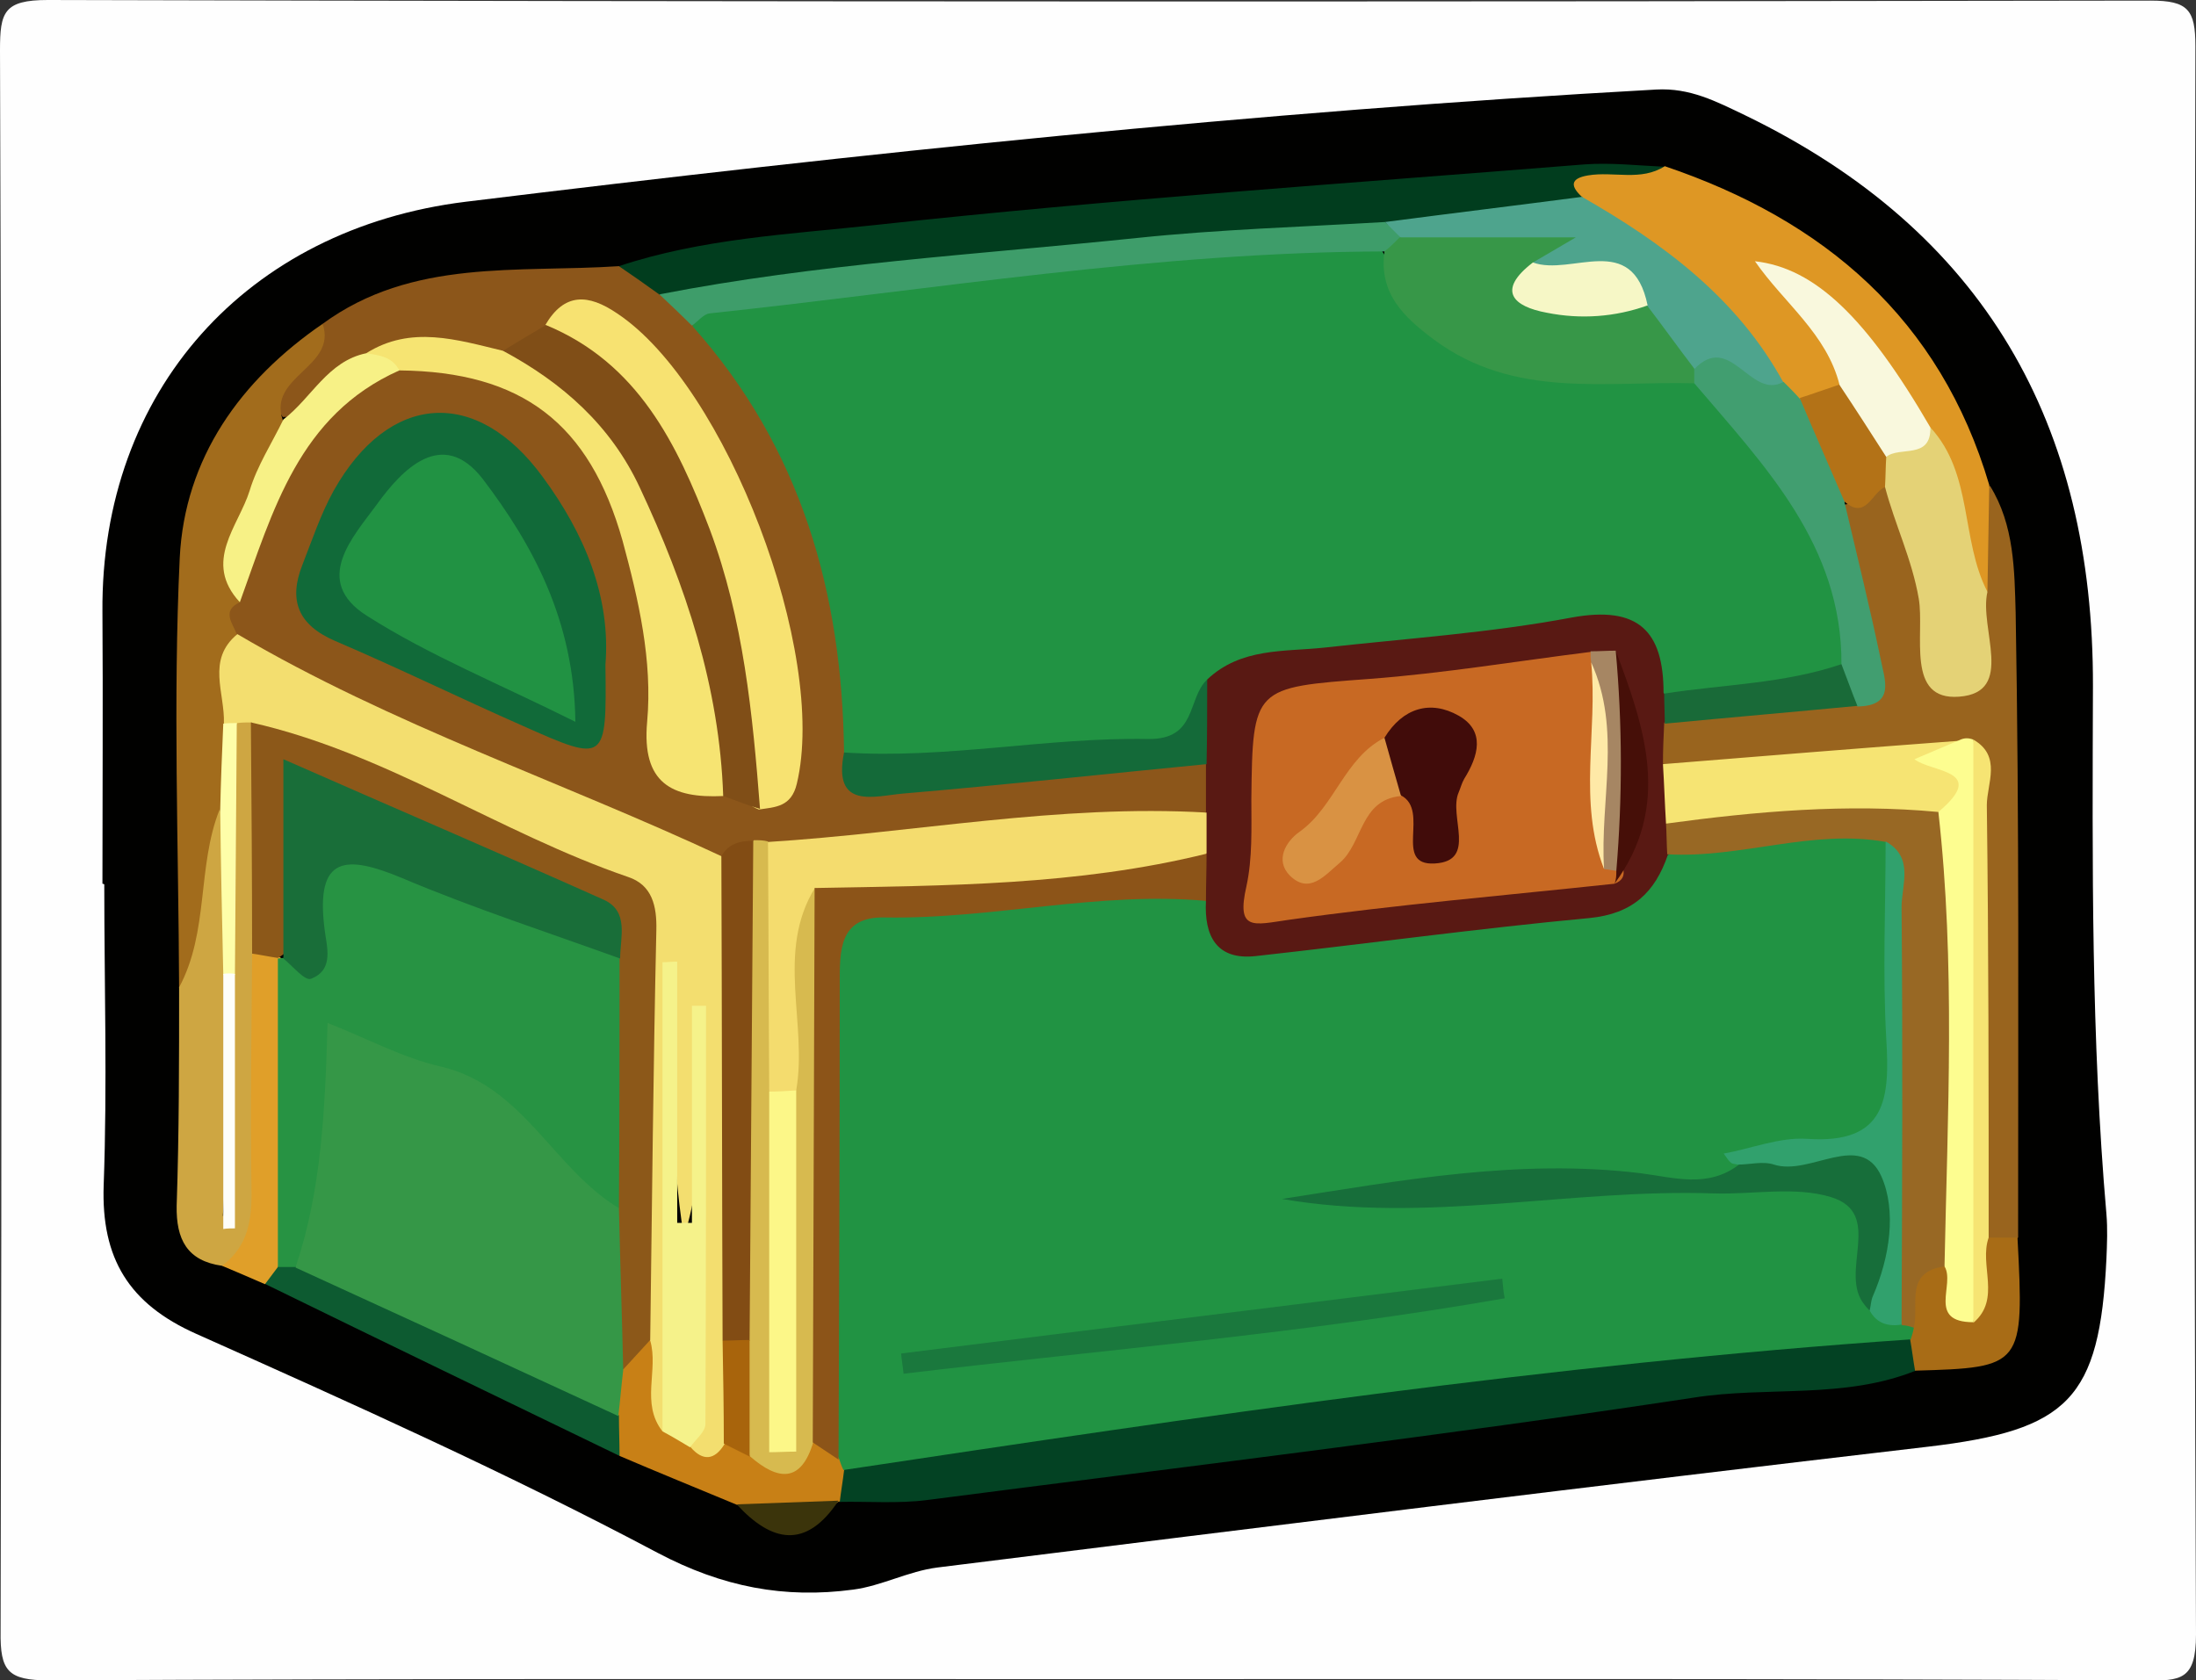 <?xml version="1.0" encoding="utf-8"?>
<!-- Generator: Adobe Illustrator 23.0.2, SVG Export Plug-In . SVG Version: 6.00 Build 0)  -->
<svg version="1.1" id="Camada_1" xmlns="http://www.w3.org/2000/svg" xmlns:xlink="http://www.w3.org/1999/xlink" x="0px" y="0px"
	 viewBox="0 0 35.8 27.4" style="enable-background:new 0 0 35.8 27.4;" xml:space="preserve">
<rect x="0" y="0" width="35.8" height="27.4" fill="#333333" stroke="none"/>
<style type="text/css">
	.st0{fill:#FEFEFE;}
	.st1{fill:#010100;}
	.st2{fill:#8C561A;}
	.st3{fill:#034223;}
	.st4{fill:#99641E;}
	.st5{fill:#013D1E;}
	.st6{fill:#DE9724;}
	.st7{fill:#A26C1C;}
	.st8{fill:#CEA642;}
	.st9{fill:#0D5B31;}
	.st10{fill:#C88016;}
	.st11{fill:#E09F29;}
	.st12{fill:#A86C16;}
	.st13{fill:#3B340B;}
	.st14{fill:#219343;}
	.st15{fill:#F3DE6F;}
	.st16{fill:#591913;}
	.st17{fill:#116A39;}
	.st18{fill:#F4DC6E;}
	.st19{fill:#F7E271;}
	.st20{fill:#F6E472;}
	.st21{fill:#804E17;}
	.st22{fill:#3E9D6A;}
	.st23{fill:#D7BA4F;}
	.st24{fill:#824C14;}
	.st25{fill:#146A39;}
	.st26{fill:#F7F186;}
	.st27{fill:#F6E473;}
	.st28{fill:#419E70;}
	.st29{fill:#FDFD90;}
	.st30{fill:#E4D276;}
	.st31{fill:#196A38;}
	.st32{fill:#B37217;}
	.st33{fill:#4EA48D;}
	.st34{fill:#F9F8DD;}
	.st35{fill:#FEFEA9;}
	.st36{fill:#8C5819;}
	.st37{fill:#FEFEF9;}
	.st38{fill:#359747;}
	.st39{fill:#279343;}
	.st40{fill:#8C5418;}
	.st41{fill:#F5F28A;}
	.st42{fill:#A8640C;}
	.st43{fill:#986824;}
	.st44{fill:#379748;}
	.st45{fill:#C86923;}
	.st46{fill:#460F08;}
	.st47{fill:#A68663;}
	.st48{fill:#219243;}
	.st49{fill:#FCF788;}
	.st50{fill:#176E3A;}
	.st51{fill:#1A783D;}
	.st52{fill:#31A16D;}
	.st53{fill:#F6F7C6;}
	.st54{fill:#196E39;}
	.st55{fill:#410C0A;}
	.st56{fill:#D99243;}
	.st57{fill:#FEE9A7;}
</style>
<g>
	<path class="st0" d="M17.94,27.38c-5.71,0-11.43-0.01-17.14,0.02c-0.67,0-0.8-0.15-0.79-0.8C0.03,18.01,0.03,9.41,0,0.82
		C0,0.2,0.06,0,0.78,0C12.2,0.03,23.63,0.03,35.06,0.01c0.61,0,0.73,0.15,0.73,0.74c-0.02,8.63-0.03,17.26,0.01,25.9
		c0,0.75-0.25,0.76-0.84,0.75C29.29,27.37,23.61,27.38,17.94,27.38z"/>
	<path class="st1" d="M1.67,14.41c0-1.48,0.01-2.96,0-4.43C1.64,6.37,4.03,3.73,7.59,3.29C14.04,2.5,20.5,1.82,27,1.46
		c0.55-0.03,0.97,0.19,1.45,0.42c3.9,1.89,5.68,5.03,5.67,9.31c-0.01,2.87-0.03,5.74,0.22,8.61c0.02,0.24,0.01,0.48,0,0.72
		c-0.11,2.3-0.62,2.8-2.91,3.07c-5.39,0.63-10.77,1.3-16.15,1.97c-0.47,0.06-0.91,0.3-1.37,0.36c-1.12,0.15-2.13-0.04-3.19-0.6
		c-2.45-1.3-4.99-2.44-7.52-3.57c-1.1-0.49-1.55-1.23-1.51-2.42c0.06-1.64,0.01-3.28,0.01-4.91C1.68,14.41,1.68,14.41,1.67,14.41z"
		/>
	<path class="st2" d="M5.26,5.28c1.46-1.07,3.18-0.83,4.83-0.94c0.35,0.01,0.63,0.17,0.89,0.39c0.22,0.19,0.43,0.39,0.64,0.59
		c1.84,1.94,2.37,4.35,2.45,6.92c0.19,0.55,0.61,0.38,0.99,0.31c1.13-0.22,2.29-0.08,3.42-0.34c0.42-0.09,0.87-0.06,1.25,0.23
		c0.18,0.24,0.19,0.5,0.05,0.76c-1.06,0.6-2.26,0.35-3.39,0.52c-1.18,0.17-2.38,0.23-3.57,0.31c-0.13,0-0.25,0-0.38,0
		c-0.25,0-0.49,0.04-0.74,0.04c-2.76-0.91-5.42-2.02-7.9-3.56c-0.22-0.25-0.3-0.52-0.15-0.84c0.52-1.62,1.05-3.25,2.92-3.85
		c1.97-0.07,3.28,0.85,3.81,2.71c0.27,0.96,0.49,1.93,0.52,2.93c0.01,0.6,0.16,1.11,0.81,1.3c0.21,0.04,0.42,0.09,0.64,0.08
		c0.24-0.06,0.3-0.25,0.3-0.45c0.06-2.55-0.52-4.87-2.46-6.7c-0.35-0.33-0.69-0.53-1.14-0.2C8.74,5.66,8.46,5.85,8.11,5.9
		C7.45,5.81,6.79,5.62,6.14,5.95C5.54,6.08,5.28,6.8,4.61,6.8C4.04,5.96,5.22,5.86,5.26,5.28z"/>
	<path class="st3" d="M31.23,22.35c-1.17,0.47-2.42,0.25-3.62,0.44c-4.15,0.63-8.33,1.13-12.5,1.67c-0.47,0.06-0.96,0.02-1.43,0.03
		c-0.13-0.21-0.12-0.41,0.02-0.61c0.28-0.33,0.68-0.38,1.07-0.45c4.83-0.77,9.7-1.23,14.55-1.88c0.62-0.08,1.27-0.12,1.86,0.22
		C31.35,21.95,31.37,22.14,31.23,22.35z"/>
	<path class="st4" d="M32.44,7.92c0.4,0.64,0.4,1.39,0.42,2.07c0.06,3.39,0.04,6.79,0.04,10.19c-0.21,0.15-0.4,0.13-0.58-0.05
		c-0.36-0.63-0.2-1.31-0.23-1.98c-0.08-1.85,0.15-3.72-0.13-5.56c-0.09-0.09-0.2-0.16-0.32-0.2c-1.14,0.01-2.26,0.27-3.4,0.27
		c-0.39,0-0.78,0.13-1.14-0.12c-0.17-0.25-0.18-0.51-0.04-0.78c0.9-0.47,1.9-0.44,2.87-0.57c0.57-0.07,0.36-0.46,0.35-0.8
		c-0.03-0.74-0.55-1.4-0.33-2.17c0.35,0.08,0.51-0.36,0.85-0.3c0.88,0.77,0.59,1.98,1.09,3.04c0.32-0.58,0.17-1.08,0.2-1.56
		C32.13,8.89,31.98,8.33,32.44,7.92z"/>
	<path class="st5" d="M10.76,4.81c-0.22-0.16-0.45-0.32-0.67-0.47c1.35-0.45,2.78-0.52,4.17-0.67c3.85-0.42,7.72-0.68,11.58-0.99
		c0.43-0.03,0.87,0.02,1.31,0.04c-0.36,0.79-1.32,0.3-1.79,0.85c-0.94,0.19-1.9,0.18-2.84,0.38C19.3,4.1,16.09,4.43,12.9,4.83
		C12.18,4.92,11.47,5.02,10.76,4.81z"/>
	<path class="st6" d="M25.8,3.22c-0.2-0.18-0.21-0.31,0.09-0.36c0.42-0.07,0.86,0.1,1.25-0.15c2.6,0.88,4.49,2.49,5.29,5.2
		c-0.01,0.58-0.02,1.15-0.03,1.73c-0.63-0.13-0.49-0.71-0.63-1.12c-0.15-0.44-0.22-0.91-0.46-1.33c-0.55-0.95-1.16-1.85-2.21-2.69
		c0.6,0.61,1.02,1.06,0.99,1.75c-0.16,0.29-0.4,0.42-0.73,0.37c-0.17-0.05-0.32-0.15-0.44-0.27c-0.68-0.93-1.45-1.76-2.44-2.37
		C26.18,3.81,25.87,3.61,25.8,3.22z"/>
	<path class="st7" d="M5.26,5.28c0.24,0.71-0.9,0.85-0.65,1.57C4.87,7.38,4.37,7.7,4.24,8.12C4.06,8.68,3.77,9.2,3.91,9.82
		c-0.3,0.14-0.12,0.34-0.05,0.52c0.09,0.5,0.09,1.01,0.08,1.52c0,0.46,0.01,0.92-0.09,1.37c-0.21,0.72-0.14,1.5-0.39,2.21
		c-0.1,0.29-0.1,0.65-0.54,0.67c-0.01-2.34-0.1-4.68,0.01-7.01C3.01,7.47,3.92,6.2,5.26,5.28z"/>
	<path class="st8" d="M2.92,16.1c0.49-0.91,0.29-1.97,0.66-2.9c0.32,0.87,0.07,1.76,0.15,2.64c0,1.34,0,2.69-0.1,4.03
		c-0.15,0.15-0.09-0.16,0.01-0.04c0.22-1.31,0.04-2.64,0.1-3.96c0.02-1.34-0.04-2.68,0.03-4.02c0.12-0.13,0.25-0.14,0.39-0.04
		c0.53,1.24,0.14,2.54,0.27,3.8c-0.01,1.26,0.01,2.52-0.01,3.78c-0.01,0.58-0.07,1.13-0.8,1.25c-0.57-0.08-0.75-0.43-0.74-0.98
		C2.92,18.48,2.92,17.29,2.92,16.1z"/>
	<path class="st9" d="M10.1,23.74c-1.92-0.93-3.85-1.86-5.77-2.8c-0.11-0.23,0.03-0.33,0.2-0.43c0.12-0.04,0.24-0.05,0.36-0.04
		c1.88,0.63,3.66,1.48,5.31,2.58C10.31,23.3,10.29,23.54,10.1,23.74z"/>
	<path class="st10" d="M10.1,23.74c0-0.22-0.01-0.44-0.01-0.66c-0.17-0.21-0.22-0.44-0.15-0.7c0.12-0.29,0.25-0.56,0.62-0.57
		c0.4,0.3,0.25,0.79,0.4,1.18c0.09,0.16,0.21,0.29,0.38,0.38c0.17,0.07,0.35,0.06,0.53,0.07c0.2,0.02,0.37,0.11,0.55,0.19
		c0.27,0.12,0.51,0.02,0.74-0.12c0.23-0.08,0.41,0.01,0.57,0.17c0.06,0.1,0.07,0.2,0.03,0.3c-0.02,0.17-0.05,0.34-0.07,0.51
		c0,0-0.01-0.01-0.01-0.01c-0.54,0.39-1.1,0.3-1.66,0.06C11.37,24.27,10.73,24.01,10.1,23.74z"/>
	<path class="st11" d="M4.53,20.66c-0.07,0.09-0.14,0.19-0.21,0.28c-0.23-0.1-0.46-0.2-0.7-0.3c0.43-0.32,0.49-0.76,0.48-1.26
		c-0.02-1.27,0-2.55,0.01-3.82c0.25-0.09,0.45-0.01,0.6,0.2C4.99,17.4,5.23,19.05,4.53,20.66z"/>
	<path class="st12" d="M32.42,20.18c0.16,0,0.32,0,0.47,0c0.11,2.1,0.09,2.12-1.67,2.17c-0.03-0.17-0.05-0.34-0.08-0.51
		c-0.07-0.1-0.13-0.21-0.16-0.33c-0.03-0.44-0.05-0.87,0.53-0.97c0.29,0,0.32,0.35,0.56,0.41C32.21,20.69,32.15,20.36,32.42,20.18z"
		/>
	<path class="st13" d="M12.01,24.53c0.55-0.02,1.1-0.04,1.66-0.06C13.14,25.27,12.58,25.15,12.01,24.53z"/>
	<path class="st14" d="M13.76,12.27c-0.03-2.6-0.7-4.97-2.47-6.95c0.35-0.94,1.26-0.53,1.84-0.6c2.85-0.38,5.72-0.68,8.6-0.84
		c0.24-0.01,0.48,0,0.71,0.06c1.16,2.05,3.16,2.06,5.14,2.09c1.66,1.04,2.87,3.43,2.5,4.93c-0.91,0.5-1.88,0.6-2.9,0.48
		c-0.48-1.06-1.34-1.19-2.35-0.95c-1.2,0.28-2.45,0.2-3.66,0.43c-0.48,0.09-0.94,0.16-1.25,0.57c-0.27,0.41-0.53,0.76-1.11,0.78
		c-1.31,0.05-2.61,0.27-3.93,0.32C14.47,12.6,14.07,12.59,13.76,12.27z"/>
	<path class="st15" d="M10.8,23.34c-0.36-0.46-0.06-1-0.2-1.48c-0.38-0.33-0.34-0.78-0.34-1.22c0-1.67-0.07-3.34,0.04-5.01
		c0.04-0.65-0.07-1.03-0.73-1.26c-1.55-0.52-2.93-1.41-4.46-1.98c-0.38-0.14-0.72-0.34-1.01-0.61c-0.08,0-0.15,0-0.23,0.01
		c-0.07,0.11-0.14,0.12-0.22,0.01c0.02-0.5-0.29-1.04,0.22-1.46c2.51,1.48,5.28,2.4,7.91,3.63c0.44,0.41,0.34,0.96,0.34,1.46
		c0.02,2.11,0.01,4.23,0.01,6.34c-0.06,0.6,0.14,1.25-0.32,1.78c-0.16,0.26-0.35,0.28-0.55,0.05c-0.32-1.99,0.34-3.95,0.17-5.94
		c-0.03-0.39,0.1-0.79,0-1.01c-0.06,1.07,0.11,2.3-0.28,3.52c-0.23-1.4-0.18-2.81-0.19-3.73c0.09,1.02-0.13,2.51,0.12,4.03
		C11.22,21.42,11.44,22.43,10.8,23.34z"/>
	<path class="st16" d="M19.68,11.08c0.55-0.52,1.25-0.45,1.91-0.52c1.35-0.15,2.7-0.24,4.03-0.49c1.09-0.2,1.5,0.22,1.5,1.23
		c0.16,0.16,0.16,0.32,0.01,0.49c-0.01,0.22-0.02,0.44-0.02,0.66c0.27,0.27,0.34,0.61,0.33,0.97c0,0.21-0.02,0.43-0.08,0.63
		c-0.24,0.84-0.89,1.18-1.68,1.3c-1.68,0.26-3.38,0.37-5.07,0.5c-0.71,0.06-1.1-0.34-1.21-1.03c-0.03-0.28-0.03-0.55-0.02-0.83
		c0.02-0.28,0.07-0.54,0.28-0.75c0-0.27,0-0.53,0-0.8C19.46,11.99,19.57,11.54,19.68,11.08z"/>
	<path class="st17" d="M9.87,10.84c0.02,1.6,0.01,1.6-1.36,0.99c-1.02-0.45-2.02-0.94-3.05-1.38c-0.6-0.26-0.76-0.66-0.53-1.24
		c0.16-0.41,0.3-0.83,0.51-1.21c0.9-1.6,2.33-1.7,3.41-0.22C9.52,8.69,9.96,9.72,9.87,10.84z"/>
	<path class="st18" d="M19.67,13.25c0,0.22,0,0.44,0,0.66c-0.25,0.61-0.8,0.53-1.31,0.6c-1.57,0.23-3.16,0.18-4.73,0.34
		c-0.46,0.35-0.28,0.85-0.32,1.31c-0.05,0.57,0.13,1.19-0.33,1.68c-0.22,0.08-0.43,0.06-0.6-0.12c-0.29-1.34-0.47-2.68,0.13-3.99
		C14.9,13.58,17.26,13.11,19.67,13.25z"/>
	<path class="st19" d="M8.89,5.3c0.31-0.53,0.7-0.51,1.17-0.19c1.78,1.18,3.44,5.54,2.93,7.67c-0.09,0.38-0.35,0.38-0.62,0.42
		c-0.31-0.12-0.38-0.41-0.39-0.68C11.87,9.72,11.02,7.24,8.89,5.3z"/>
	<path class="st20" d="M11.79,12.98c-0.84,0.04-1.33-0.21-1.24-1.21c0.09-1-0.14-1.99-0.4-2.95C9.61,6.9,8.51,6.06,6.51,6.04
		C6.29,6.02,6.08,5.99,5.97,5.76C6.7,5.3,7.45,5.54,8.2,5.72c1.06,0.03,1.65,0.8,2.16,1.54c0.98,1.44,1.42,3.11,1.65,4.82
		C12.05,12.39,12.04,12.73,11.79,12.98z"/>
	<path class="st21" d="M11.79,12.98c-0.06-1.78-0.61-3.43-1.36-5.03C9.96,6.94,9.17,6.24,8.2,5.72c0.23-0.14,0.46-0.28,0.7-0.42
		c1.5,0.62,2.14,1.94,2.67,3.33c0.55,1.47,0.7,3.01,0.82,4.56C12.18,13.13,11.99,13.05,11.79,12.98z"/>
	<path class="st22" d="M22.57,4.1c-3.7,0.01-7.34,0.62-11,1.01c-0.1,0.01-0.19,0.13-0.29,0.2c-0.17-0.17-0.35-0.34-0.53-0.51
		c2.57-0.5,5.19-0.65,7.79-0.92c1.34-0.14,2.69-0.18,4.04-0.26c0.1,0.1,0.26,0.15,0.3,0.31C22.83,4.09,22.76,4.21,22.57,4.1z"/>
	<path class="st23" d="M12.98,17.78c0.19-1.09-0.34-2.26,0.31-3.31c0.44,3.01,0.48,6.03-0.03,9.04c-0.2,0.68-0.58,0.63-1.03,0.24
		c-0.33-0.64-0.16-1.33-0.2-2c0-2.23-0.01-4.45,0-6.68c0-0.47-0.11-0.96,0.26-1.37c0.08,0,0.15,0,0.23,0.02
		c0.01,1.36,0.01,2.71,0.02,4.07c0.47,1.42,0.04,2.89,0.21,4.04C12.92,20.68,12.43,19.21,12.98,17.78z"/>
	<path class="st24" d="M12.28,13.71c-0.02,2.72-0.04,5.43-0.06,8.15C12.08,22,11.93,22,11.78,21.86c-0.01-2.63-0.01-5.27-0.02-7.9
		C11.88,13.75,12.07,13.71,12.28,13.71z"/>
	<path class="st25" d="M19.68,11.08c0,0.46,0,0.92-0.01,1.38c-1.65,0.16-3.3,0.34-4.95,0.48c-0.46,0.04-1.15,0.27-0.96-0.67
		c1.66,0.11,3.31-0.25,4.96-0.22C19.52,12.06,19.35,11.39,19.68,11.08z"/>
	<path class="st26" d="M5.97,5.76C6.18,5.79,6.4,5.82,6.51,6.04C4.87,6.77,4.45,8.33,3.91,9.82C3.3,9.16,3.89,8.58,4.07,8
		c0.12-0.4,0.36-0.77,0.55-1.16C5.08,6.49,5.34,5.89,5.97,5.76z"/>
	<path class="st14" d="M19.66,14.69c-0.03,0.57,0.17,0.97,0.81,0.9c1.81-0.2,3.62-0.45,5.44-0.62c0.71-0.07,1.07-0.42,1.28-1.03
		c1.17-0.5,2.35-0.83,3.6-0.3c0.53,1.47,0.28,2.97,0.18,4.46c-0.04,0.51-0.54,0.59-0.96,0.74c-0.55,0.2-1.21-0.15-1.67,0.38
		c-1.69,0.13-3.39,0.07-5.07,0.23c-0.67,0.06-1.34-0.04-1.77,0.08c1.78,0.09,3.78-0.42,5.81-0.2c0.39,0.04,0.78,0,1.18-0.08
		c1.6-0.33,1.97-0.04,2.13,1.59c0.05,0.24,0.2,0.41,0.37,0.56c0.08,0.08,0.15,0.16,0.21,0.25c-0.01,0.06-0.03,0.13-0.05,0.19
		c-5.84,0.4-11.62,1.26-17.4,2.13c-0.03-0.06-0.05-0.12-0.07-0.18c-0.23-0.4-0.22-0.84-0.22-1.28c0-2.19,0.01-4.38,0-6.57
		c-0.01-0.91,0.38-1.37,1.29-1.28c1.24,0.12,2.44-0.26,3.67-0.25C18.84,14.43,19.3,14.33,19.66,14.69z"/>
	<path class="st27" d="M27.16,13.43c-0.02-0.32-0.03-0.65-0.05-0.97c1.61-0.13,3.21-0.26,4.82-0.38c0.22,0.16-0.34,0.13-0.07,0.39
		c0.43,0.41,0.25,0.76-0.28,0.95C30.11,13.36,28.64,13.7,27.16,13.43z"/>
	<path class="st28" d="M30.02,10.83c0.01-1.94-1.25-3.23-2.39-4.57c-0.06-0.06-0.09-0.12-0.09-0.19c0-0.07,0.01-0.11,0.03-0.11
		c0.66-0.8,1.02,0.13,1.51,0.27c0.09,0.09,0.18,0.18,0.26,0.27c0.53,0.44,0.97,0.91,0.73,1.69c0.2,0.85,0.41,1.7,0.59,2.56
		c0.06,0.32,0.25,0.76-0.38,0.77C30.05,11.34,29.88,11.14,30.02,10.83z"/>
	<path class="st29" d="M31.6,13.24c0.82-0.69-0.11-0.64-0.39-0.86c0.26-0.11,0.49-0.21,0.73-0.31c0.08-0.04,0.15-0.04,0.23-0.01
		c0.28,1.46,0.12,2.93,0.11,4.39c-0.01,1.7,0.18,3.41-0.11,5.11c-0.76,0-0.29-0.62-0.47-0.91c-0.07-0.1-0.19-0.18-0.2-0.3
		C31.29,17.98,31.13,15.61,31.6,13.24z"/>
	<path class="st30" d="M31.47,6.97c0.7,0.76,0.49,1.83,0.93,2.68c-0.14,0.6,0.46,1.64-0.46,1.71c-0.88,0.07-0.56-1.02-0.66-1.6
		c-0.11-0.64-0.39-1.21-0.55-1.82c-0.14-0.12-0.15-0.27-0.11-0.44C30.78,7.13,31.22,7.2,31.47,6.97z"/>
	<path class="st27" d="M32.17,21.57c0-3.17,0-6.34,0-9.51c0.47,0.27,0.22,0.72,0.22,1.07c0.03,2.35,0.03,4.7,0.03,7.05
		C32.26,20.63,32.63,21.18,32.17,21.57z"/>
	<path class="st31" d="M30.02,10.83c0.09,0.23,0.17,0.46,0.26,0.68c-1.05,0.1-2.09,0.19-3.14,0.29c0-0.16-0.01-0.33-0.01-0.49
		C28.09,11.16,29.08,11.15,30.02,10.83z"/>
	<path class="st32" d="M30.75,7.45c-0.01,0.16-0.01,0.33-0.02,0.49c-0.22,0.1-0.31,0.54-0.66,0.24c-0.24-0.56-0.49-1.12-0.73-1.69
		c0.22-0.07,0.44-0.15,0.65-0.22C30.59,6.45,30.85,6.83,30.75,7.45z"/>
	<path class="st33" d="M29.07,6.23c-0.54,0.29-0.86-0.83-1.45-0.21c-0.51-0.1-0.74-0.51-0.99-0.9c-0.33-0.77-1.23-0.26-1.68-0.74
		c-0.07-0.1,0.12-0.35-0.26-0.29c-0.63,0.11-1.3,0.23-1.87-0.23c-0.08-0.08-0.16-0.16-0.24-0.24c1.07-0.14,2.14-0.27,3.21-0.41
		C27.12,3.97,28.32,4.86,29.07,6.23z"/>
	<path class="st34" d="M30.75,7.45c-0.25-0.39-0.5-0.78-0.76-1.17c-0.21-0.84-0.91-1.34-1.38-2.02c0.98,0.11,1.82,0.92,2.86,2.71
		C31.48,7.5,30.97,7.27,30.75,7.45z"/>
	<path class="st35" d="M3.64,11.8c0.07-0.01,0.15-0.01,0.22-0.01c-0.01,1.37-0.02,2.73-0.03,4.1c-0.07,0.09-0.13,0.09-0.19,0
		c-0.02-0.89-0.04-1.79-0.05-2.68C3.6,12.73,3.62,12.26,3.64,11.8z"/>
	<path class="st36" d="M4.09,11.78c2.19,0.49,4.05,1.8,6.15,2.52c0.39,0.13,0.47,0.47,0.46,0.87c-0.05,2.23-0.07,4.45-0.1,6.68
		c-0.15,0.16-0.29,0.32-0.44,0.48c-0.71-0.77-0.36-1.71-0.41-2.59c-0.01-1.28-0.03-2.55-0.01-3.83c0.16-0.74-0.24-1.06-0.87-1.33
		c-1.35-0.57-2.74-1.08-3.99-1.91c-0.06,0.89,0.12,1.8-0.11,2.69c-0.05,0.12-0.13,0.2-0.24,0.26c-0.14-0.02-0.28-0.05-0.42-0.07
		C4.11,14.3,4.1,13.04,4.09,11.78z"/>
	<path class="st37" d="M3.64,15.88c0.06-0.01,0.13-0.01,0.19,0c0,1.38,0,2.77,0,4.15c-0.06,0-0.13,0-0.19,0.01
		C3.64,18.65,3.64,17.26,3.64,15.88z"/>
	<path class="st38" d="M10.09,19.7c0.02,0.88,0.05,1.76,0.07,2.64c-0.03,0.25-0.05,0.5-0.08,0.75c-1.75-0.81-3.51-1.62-5.26-2.42
		c-0.1-1.08,0.17-2.14,0.18-3.22c0.01-0.92,0.48-1.05,1.26-0.77C7.88,17.25,9.32,18.05,10.09,19.7z"/>
	<path class="st39" d="M10.09,19.7c-1.07-0.64-1.56-2-2.91-2.31C6.57,17.25,6,16.94,5.34,16.68c-0.04,1.42-0.1,2.73-0.52,3.98
		c-0.1,0-0.19,0-0.29,0c0-1.68,0-3.35,0-5.03c0,0,0.09-0.01,0.09-0.01c0.35-0.17,0.36-0.5,0.37-0.82c0.03-0.94,0.52-1.24,1.34-0.86
		c1.24,0.59,2.72,0.65,3.77,1.67C10.1,16.98,10.1,18.34,10.09,19.7z"/>
	<path class="st40" d="M19.66,14.69c-1.75-0.16-3.48,0.3-5.23,0.27c-0.76-0.02-0.74,0.55-0.74,1.09c0,2.58-0.01,5.17-0.02,7.75
		c-0.14-0.09-0.28-0.19-0.42-0.28c0.01-3.01,0.02-6.02,0.03-9.04c2.14-0.04,4.29-0.04,6.39-0.56
		C19.67,14.17,19.66,14.43,19.66,14.69z"/>
	<path class="st41" d="M10.8,23.34c0-2.55,0-5.1,0-7.65c0.08,0,0.16-0.01,0.24-0.01c0,1.42,0,2.84,0,4.26c0.08,0,0.16,0,0.24,0
		c0-1.18,0-2.36,0-3.54c0.08,0,0.16,0,0.23,0c0,2.27,0,4.55-0.01,6.82c0,0.13-0.16,0.25-0.25,0.38
		C11.1,23.51,10.95,23.42,10.8,23.34z"/>
	<path class="st42" d="M11.78,21.86c0.15,0,0.29-0.01,0.44-0.01c0,0.63,0,1.27,0,1.9c-0.14-0.07-0.28-0.14-0.42-0.21
		C11.8,22.98,11.79,22.42,11.78,21.86z"/>
	<path class="st43" d="M31.6,13.24c0.28,2.47,0.15,4.94,0.1,7.41c-0.66,0.09-0.41,0.63-0.5,1c-0.06-0.02-0.12-0.04-0.19-0.04
		c-0.63-0.87-0.41-1.85-0.29-2.77c0.21-1.71,0.2-3.41,0.03-5.11c-1.2-0.22-2.37,0.27-3.57,0.2c-0.01-0.17-0.01-0.34-0.02-0.5
		C28.63,13.23,30.11,13.1,31.6,13.24z"/>
	<path class="st44" d="M22.82,3.87c0.89,0,1.77,0,2.87,0c-0.37,0.22-0.53,0.31-0.7,0.41c-0.02,0.46,0.33,0.45,0.63,0.48
		c0.42,0.05,0.86-0.05,1.23,0.22c0.26,0.34,0.51,0.69,0.77,1.03c0,0.08,0,0.16,0,0.24c-1.44-0.04-2.93,0.26-4.24-0.71
		c-0.51-0.38-0.9-0.76-0.81-1.44C22.66,4.03,22.74,3.95,22.82,3.87z"/>
	<path class="st45" d="M26.32,14.41c-1.77,0.19-3.55,0.34-5.32,0.59c-0.56,0.08-0.85,0.19-0.68-0.55c0.1-0.46,0.08-0.95,0.08-1.42
		c0.02-1.83,0.04-1.82,1.93-1.96c1.2-0.09,2.4-0.29,3.6-0.44c0.09,0.09,0.16,0.19,0.22,0.3c0.24,0.96,0,1.94,0.17,2.9
		c0.05,0.11,0.09,0.22,0.14,0.33C26.49,14.28,26.45,14.36,26.32,14.41z"/>
	<path class="st46" d="M26.32,14.41c0.03-0.07,0.03-0.14,0.03-0.21c-0.27-1.2-0.26-2.4-0.01-3.59
		C26.82,11.88,27.25,13.15,26.32,14.41z"/>
	<path class="st47" d="M26.34,10.61c0.11,1.2,0.11,2.4,0.01,3.59c-0.07-0.01-0.13-0.02-0.2-0.03c-0.27-1.11,0.12-2.26-0.21-3.37
		c-0.01-0.06-0.01-0.12-0.01-0.18C26.07,10.62,26.2,10.61,26.34,10.61z"/>
	<path class="st48" d="M9.38,11.77c-1.24-0.62-2.38-1.08-3.4-1.73c-0.9-0.57-0.22-1.29,0.16-1.81c0.41-0.57,1.07-1.27,1.73-0.42
		C8.69,8.89,9.36,10.12,9.38,11.77z"/>
	<path class="st49" d="M12.98,17.78c0,1.96,0,3.93,0,5.89c-0.15,0-0.3,0.01-0.44,0.01c0-1.96,0-3.92,0-5.88
		C12.68,17.8,12.83,17.79,12.98,17.78z"/>
	<path class="st50" d="M30.48,21.37c-0.03-0.03-0.06-0.06-0.08-0.09c-0.44-0.52,0.33-1.49-0.55-1.76c-0.59-0.18-1.27-0.04-1.91-0.06
		c-2.35-0.08-4.68,0.5-7.04,0.09c1.93-0.3,3.86-0.66,5.84-0.42c0.55,0.07,1.1,0.25,1.61-0.14c0.2-0.18,0.45-0.14,0.68-0.13
		c0.6,0.01,1.5-0.56,1.72,0.03C31.01,19.62,31.16,20.61,30.48,21.37z"/>
	<path class="st51" d="M24.53,21.17c-3.25,0.57-6.53,0.84-9.8,1.23c-0.01-0.11-0.03-0.22-0.04-0.33c3.27-0.41,6.53-0.81,9.8-1.22
		C24.5,20.96,24.51,21.07,24.53,21.17z"/>
	<path class="st52" d="M30.48,21.37c0.02-0.08,0.02-0.16,0.05-0.23c0.28-0.64,0.39-1.4,0.14-1.96c-0.34-0.75-1.16,0-1.75-0.19
		c-0.18-0.06-0.39,0-0.59,0c-0.04-0.01-0.09-0.01-0.11-0.03c-0.05-0.04-0.08-0.1-0.12-0.15c0.45-0.08,0.91-0.27,1.36-0.24
		c1.3,0.09,1.35-0.67,1.29-1.64c-0.06-1.07-0.01-2.14-0.01-3.21c0.47,0.26,0.26,0.71,0.26,1.07c0.02,2.27,0.01,4.54,0,6.81
		C30.79,21.63,30.6,21.59,30.48,21.37z"/>
	<path class="st53" d="M26.86,4.98c-0.53,0.19-1.09,0.23-1.64,0.12C24.67,5,24.39,4.74,24.99,4.28C25.62,4.51,26.61,3.76,26.86,4.98
		z"/>
	<path class="st54" d="M10.11,15.63c-1.19-0.43-2.39-0.82-3.55-1.31c-0.91-0.38-1.42-0.38-1.27,0.82c0.03,0.28,0.17,0.67-0.22,0.82
		C4.97,16,4.77,15.75,4.62,15.63c0-1.03,0-2.07,0-3.25c1.77,0.78,3.5,1.52,5.22,2.29C10.26,14.86,10.11,15.28,10.11,15.63z"/>
	<path class="st55" d="M22.57,12.03c0.3-0.49,0.75-0.62,1.21-0.36c0.44,0.25,0.32,0.66,0.09,1.03c-0.04,0.07-0.06,0.15-0.09,0.22
		c-0.17,0.39,0.31,1.12-0.39,1.16c-0.69,0.04-0.07-0.86-0.55-1.11C22.42,12.75,22.27,12.46,22.57,12.03z"/>
	<path class="st56" d="M22.57,12.03c0.09,0.32,0.18,0.64,0.27,0.95c-0.67,0.06-0.62,0.77-1,1.09c-0.24,0.2-0.49,0.52-0.81,0.21
		c-0.25-0.25-0.07-0.56,0.16-0.72C21.76,13.15,21.92,12.36,22.57,12.03z"/>
	<path class="st57" d="M25.94,10.8c0.5,1.1,0.14,2.25,0.21,3.37C25.72,13.07,26.05,11.92,25.94,10.8z"/>
</g>
</svg>
